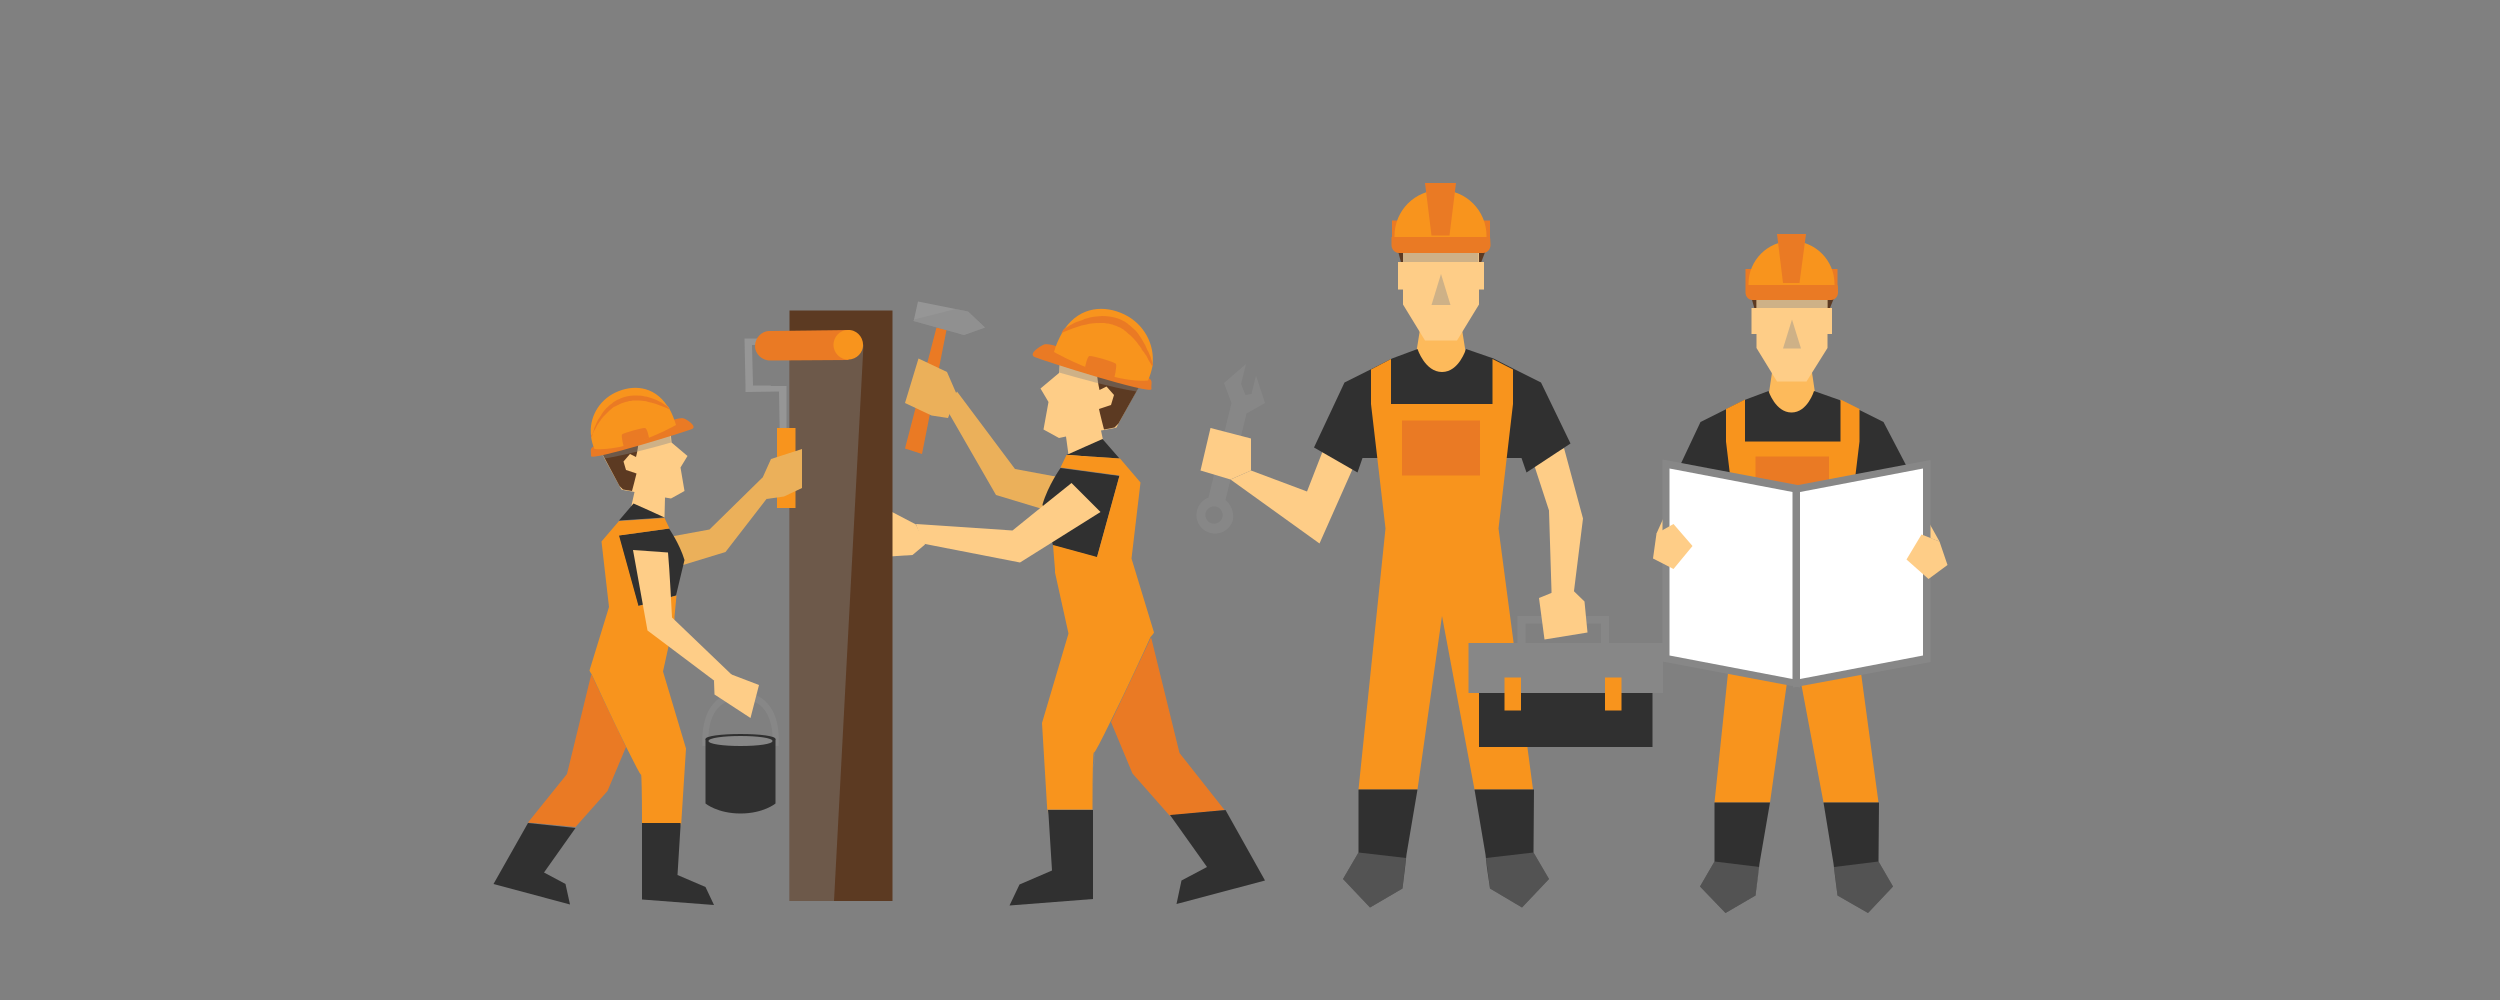 <?xml version="1.0" encoding="utf-8"?>
<!-- Generator: Adobe Illustrator 23.0.1, SVG Export Plug-In . SVG Version: 6.00 Build 0)  -->
<svg version="1.1" id="Layer_1" xmlns="http://www.w3.org/2000/svg" xmlns:xlink="http://www.w3.org/1999/xlink" x="0px" y="0px"
	 viewBox="0 0 500 200" style="enable-background:new 0 0 500 200;" xml:space="preserve">
<rect x="0" y="0" width="500" height="200" fill="#808080" stroke="none"/>
<style type="text/css">
	.st0{fill:#FDBA5B;}
	.st1{fill:#5C3A22;}
	.st2{fill:#FECD87;}
	.st3{opacity:0.4;}
	.st4{fill:#878787;}
	.st5{fill:#EA7A24;}
	.st6{fill:#F8941D;}
	.st7{fill:#303030;}
	.st8{fill:#FFFFFF;}
	.st9{opacity:0.4;fill:#878787;}
	.st10{fill:#EBB05A;}
	.st11{fill:#969696;}
</style>
<g>
	<g>
		<g>
			<polygon class="st0" points="363.5,81.9 358.4,83.3 353.3,81.9 354.7,72.5 362.1,72.5 			"/>
		</g>
		<g>
			<g>
				<polygon class="st1" points="350.3,59.6 351.2,62.8 365.5,62.8 366.8,59.6 				"/>
			</g>
			<g>
				<polygon class="st2" points="366.4,61.6 366.4,66.8 365.5,66.8 365.5,69.6 361.3,76.3 355.4,76.3 351.3,69.6 351.3,66.8 
					350.3,66.8 350.3,61.6 351.3,61.6 351.3,57.3 365.5,57.3 365.5,61.6 				"/>
			</g>
			<g class="st3">
				<rect x="351.3" y="59.2" class="st4" width="14.2" height="2.4"/>
			</g>
			<g class="st3">
				<polygon class="st4" points="356.6,69.7 358.4,63.9 360.2,69.7 				"/>
			</g>
			<g>
				<g>
					<rect x="349.1" y="53.8" class="st5" width="2.3" height="3.2"/>
				</g>
				<g>
					<rect x="365.2" y="53.8" class="st5" width="2.3" height="3.2"/>
				</g>
				<g>
					<path class="st6" d="M366.9,57.1c0-0.1,0-0.2,0-0.3c0-4.7-3.8-8.6-8.6-8.6c-4.7,0-8.6,3.8-8.6,8.6c0,0.1,0,0.2,0,0.3H366.9z"/>
				</g>
				<g>
					<polygon class="st5" points="359.9,56.6 356.6,56.6 355.4,46.8 361.2,46.8 					"/>
				</g>
				<g>
					<path class="st5" d="M367.6,58.5c0,0.8-0.6,1.5-1.4,1.5h-15.7c-0.8,0-1.4-0.7-1.4-1.5l0,0c0-0.8,0-1.5,0-1.5h18.4
						C367.6,57,367.6,57.7,367.6,58.5L367.6,58.5z"/>
				</g>
			</g>
		</g>
		<g>
			<polygon class="st2" points="379.2,92.7 387.9,108.3 379.8,105.3 373.2,96.5 			"/>
		</g>
		<g>
			<polygon class="st2" points="337.6,92.7 331.3,106.7 343.3,115.9 337.2,105.3 343.6,96.5 			"/>
		</g>
		<g>
			<path class="st7" d="M382.6,95.7l-8.2,5.5l-1-2.7h-29.8l-1,2.7l-8.2-4.7l5.7-12.1l5-2.5l3.8-1.9l4.8-1.8c0,0,1.4,4.3,4.6,4.3
				s4.5-4.3,4.5-4.3l5.1,1.8l3.8,1.9l5,2.5L382.6,95.7z"/>
		</g>
		<g>
			<polygon class="st6" points="369.1,111.6 371.9,88.3 371.9,88.3 371.9,88.3 371.9,81.8 368.1,79.9 368.1,88.3 349,88.3 349,79.9 
				345.2,81.8 345.2,88.3 345.2,88.3 348,111.6 342.9,160.5 354,160.5 358.6,128 364.7,160.5 375.7,160.5 			"/>
		</g>
		<g>
			<rect x="351.1" y="91.3" class="st5" width="14.7" height="10.3"/>
		</g>
		<g>
			<polygon class="st7" points="375.8,160.5 375.7,172.3 378.6,177.3 373.6,182.6 367.5,179.1 367,175.2 366.7,172.7 364.7,160.5 
							"/>
		</g>
		<g class="st3">
			<polygon class="st4" points="367.5,179.1 366.8,173.4 375.7,172.3 378.6,177.3 373.6,182.6 			"/>
		</g>
		<g>
			<polygon class="st7" points="342.9,160.5 342.9,172.3 340,177.3 345.1,182.6 351.1,179.1 351.6,175.2 351.9,172.7 354,160.5 			
				"/>
		</g>
		<g class="st3">
			<polygon class="st4" points="351.1,179.1 351.9,173.4 342.9,172.3 340,177.3 345.1,182.6 			"/>
		</g>
	</g>
	<g>
		<g>
			<polygon class="st8" points="359.3,136.7 333.2,131.7 333.2,92.8 359.3,97.8 			"/>
			<path class="st4" d="M360,137.5l-27.5-5.2V91.9l27.5,5.2V137.5z M333.9,131.1l24.6,4.7V98.4l-24.6-4.7V131.1z"/>
		</g>
		<g>
			<polygon class="st8" points="359.3,136.7 385.4,131.7 385.4,92.8 359.3,97.8 			"/>
			<path class="st4" d="M358.6,137.5V97.2l27.5-5.2v40.4L358.6,137.5z M360,98.4v37.4l24.6-4.7V93.7L360,98.4z"/>
		</g>
	</g>
	<g>
		<polygon class="st2" points="331.3,106.7 334.7,104.8 338.5,109.2 334.7,113.8 330.6,111.7 		"/>
	</g>
	<g>
		<polygon class="st2" points="387.9,108.3 384.3,106.9 381.3,111.9 385.7,115.8 389.5,113 		"/>
	</g>
</g>
<g>
	<g>
		<path class="st2" d="M221.2,90.8l-1-4.7l0.6-0.1l2.1-0.4l0.4-0.1l0.4-0.8l3.5-6.4l1.7-3l0.4-0.7l-3.3-1.2l-4-1.5l-8.2-3.1L212,72
			l-0.2,2.5l0,0.1l-3.7,3.1l1.6,2.7l-1,5.5l3.1,1.7l1.4-0.3l0.6,4.4C216.2,91.9,219,90.6,221.2,90.8z"/>
		<path class="st1" d="M223.7,84.7l-0.8,0.8l-2.1,0.4c0,0-0.9-3.5-1-4.1l2.4-0.8l0.6-2l-1.5-1.7l-1.4,0.7c-0.6-2.6-0.7-5.6-0.5-5.3
			l2.6-0.8l7.3,2.8L223.7,84.7z"/>
		<path class="st9" d="M228.9,75.3c-0.9-0.6-1.8-1.2-2.9-1.9l-4-1.5l-8.2-3.1L212,72l-0.2,2.5c3.2,0.9,10.4,3,15.5,3.8L228.9,75.3z"
			/>
		<g>
			<path class="st5" d="M212.1,69.5c0,0-2.4-0.9-3.3-0.6c-0.7,0.3-3.2,1.8-1.9,2.5c1.3,0.6,23.6,7.7,23.4,6.4
				c-0.2-1.3,0.7-1.9-1.6-2.6L212.1,69.5z"/>
			<path class="st6" d="M229.6,76.1c0,0-3.7,0.5-9.6-1.6c-5.2-1.8-9.2-4.1-9.2-4.1c0.4-1.5,1-2.7,1.6-3.8c0.2-0.3,0.3-0.6,0.5-0.8
				c3.2-4.6,8.1-4.8,12-2.9c3.9,1.9,6.1,6,5.6,10.1c0,0.1,0,0.1,0,0.2C230.3,74.2,230,75.2,229.6,76.1z"/>
			<path class="st5" d="M230.4,73.2C230.4,73.2,230.4,73.2,230.4,73.2c-0.1-0.2-0.2-0.4-0.4-0.7c-0.1-0.2-0.2-0.3-0.3-0.5
				c-0.1-0.2-0.2-0.4-0.3-0.6c-0.1-0.2-0.2-0.4-0.4-0.6c-0.1-0.2-0.3-0.5-0.5-0.7c-0.1-0.1-0.2-0.2-0.2-0.4
				c-0.1-0.1-0.2-0.2-0.3-0.4c-0.2-0.2-0.4-0.5-0.6-0.8c-0.2-0.2-0.4-0.5-0.6-0.7c-0.2-0.2-0.5-0.5-0.7-0.7
				c-0.3-0.2-0.5-0.4-0.8-0.7c-0.1-0.1-0.3-0.2-0.4-0.3l-0.2-0.2l-0.2-0.1c-0.2-0.1-0.3-0.2-0.5-0.3c-0.2-0.1-0.3-0.1-0.5-0.2
				c-0.3-0.2-0.7-0.2-1-0.4c-0.2,0-0.4-0.1-0.5-0.1l-0.3-0.1l-0.3,0c-0.2,0-0.4-0.1-0.5-0.1c-0.2,0-0.4,0-0.5,0
				c-0.7,0-1.4,0-2.1,0.1c-0.3,0-0.7,0.1-1,0.2c-0.3,0.1-0.7,0.1-1,0.2c-0.6,0.2-1.2,0.4-1.8,0.6c-0.5,0.2-1,0.4-1.5,0.6
				c-0.2,0.1-0.5,0.2-0.7,0.3c0.2-0.3,0.3-0.6,0.5-0.8c0.4-0.2,0.8-0.5,1.3-0.8c0.5-0.3,1.1-0.6,1.8-0.8c0.3-0.1,0.7-0.2,1-0.4
				c0.4-0.1,0.7-0.2,1.1-0.3c0.7-0.2,1.5-0.2,2.4-0.3c0.8,0,1.7,0.1,2.5,0.3c0.4,0.1,0.8,0.2,1.2,0.4c0.2,0.1,0.4,0.2,0.6,0.3
				c0.2,0.1,0.4,0.2,0.5,0.3l0.3,0.2l0.2,0.2c0.2,0.1,0.3,0.2,0.5,0.4c0.3,0.3,0.6,0.5,0.9,0.8c0.3,0.3,0.5,0.6,0.7,0.9
				c0.2,0.3,0.4,0.6,0.6,0.9c0.2,0.3,0.3,0.6,0.5,0.9c0.1,0.1,0.2,0.3,0.2,0.4c0.1,0.1,0.1,0.3,0.2,0.4c0.1,0.3,0.2,0.5,0.4,0.8
				c0.1,0.3,0.2,0.5,0.3,0.7c0.1,0.2,0.2,0.4,0.2,0.6c0.1,0.2,0.1,0.4,0.2,0.6c0.1,0.3,0.1,0.5,0.2,0.7
				C230.5,73.1,230.5,73.1,230.4,73.2z"/>
			<path class="st5" d="M217,73.5c0,0,0.4-2.2,0.9-2.3c0.5-0.1,5.1,1.2,5.3,1.6c0.2,0.4-0.3,3-0.5,3.1L217,73.5z"/>
		</g>
	</g>
	<path class="st10" d="M217.4,104.5L199.2,99l-9.9-17.2l2.1-3.5L203,93.8c0,0,18.3,3.4,18.3,3.4L217.4,104.5z"/>
	<g>
		<path class="st5" d="M235.9,150.6l-5.6-22.8l-0.1-0.3c-1.3,2.8-5.2,11-8,16.9l4.3,10.3l7.4,8.4l11-1.1L235.9,150.6z"/>
		<polygon class="st7" points="245.1,162 234,163 241.4,173.4 236.3,176.1 235.3,180.8 253,176.1 		"/>
		<polygon class="st2" points="211.1,114 211.1,114.6 211.1,114 		"/>
		<polygon class="st2" points="212.4,120.5 213.8,126.8 211.1,114.6 		"/>
		<path class="st2" d="M218.7,160.8c0-5.7,0.1-10.4,0.3-10.2C218.8,150.3,218.7,154.4,218.7,160.8z"/>
		<path class="st7" d="M210.6,109.1l8.8,2.4l4.5-16.3l-11.8-1.6c0,0-2.5,3.5-3.6,7.3L210.6,109.1z"/>
		<path class="st7" d="M220.5,87.8c-2,0.9-5,2.2-7.2,3.2l0,0l0,0l10.6,0.7L220.5,87.8z"/>
		<path class="st6" d="M230.8,126.5l-4.5-14.8l1.8-15.2l-4.1-4.8L213.3,91l-1.2,2.5l11.8,1.6l-4.5,16.3l-8.8-2.4l0.4,4.9l0,0.6
			l2.7,12.2l-5.3,17.9l1.1,18.2l-0.1-0.9h9.1c0,0.4,0,0.7,0,1.1h0c0-0.8,0-1.6,0-2.3c0-6.4,0.1-10.5,0.3-10.2
			c0.1,0.2,1.5-2.5,3.3-6.2c2.9-5.8,6.7-14,8-16.9C230.6,126.9,230.8,126.5,230.8,126.5z"/>
		<path class="st7" d="M209.6,162l0.1,0.9l0.7,11.2l-6.5,2.8l-2,4.2l16.7-1.3c0,0,0-6.7,0-13.7c0-1,0-2,0-3c0-0.4,0-0.8,0-1.1H209.6
			z"/>
	</g>
	<path class="st2" d="M220.1,102.4L204,112.5l-19.5-3.8l-1.3-3.9l19.3,1.3c0,0,9-7.3,11.8-9.5L220.1,102.4z"/>
	<polygon class="st2" points="183.2,104.9 174.4,100.3 174.4,111.5 182.5,111 185,108.9 	"/>
	<polygon class="st5" points="181,89.7 187.3,65.5 189.3,66 184.4,90.8 	"/>
	<polygon class="st11" points="197,65.5 192.8,67 182.7,64.2 182.8,63.9 183.6,60.3 191.1,61.8 193.6,62.3 	"/>
	<polygon class="st10" points="191.4,79 189.4,74.4 183.7,71.7 181,80.6 186.3,83.1 189.6,83.6 	"/>
	<polygon class="st9" points="197,65.5 192.8,67 182.7,64.2 182.8,63.9 191.1,61.8 193.6,62.3 	"/>
</g>
<g>
	<g>
		<path class="st2" d="M126,102.4l0.9-4l-0.5-0.1l-1.8-0.3l-0.3-0.1l-0.4-0.7l-3-5.5l-1.4-2.6l-0.3-0.6l2.8-1.1l3.4-1.3l7.1-2.6
			l1.6,2.8l0.2,2.1l0,0.1l3.2,2.7l-1.4,2.3l0.8,4.7l-2.7,1.5l-1.2-0.2l-0.1,4C130.8,103.7,128,102.3,126,102.4z"/>
		<path class="st1" d="M123.9,97.2l0.7,0.7l1.8,0.3c0,0,0.8-3,0.9-3.5l-2.1-0.7l-0.5-1.7l1.3-1.5l1.2,0.6c0.6-2.2,0.6-4.8,0.5-4.6
			l-2.2-0.7l-6.3,2.3L123.9,97.2z"/>
		<path class="st9" d="M120.9,91.7c4.3-0.7,10.6-2.4,13.3-3.2l-0.2-2.1l-1.6-2.8l-7.1,2.6l-3.4,1.3c-0.9,0.6-1.8,1.1-2.5,1.6
			L120.9,91.7z"/>
		<g>
			<path class="st5" d="M134,84.2c0,0,2.1-0.8,2.8-0.5c0.6,0.2,2.7,1.6,1.6,2.1c-1.2,0.5-20.3,6.5-20.2,5.4c0.1-1.1-0.6-1.7,1.4-2.2
				L134,84.2z"/>
			<path class="st6" d="M118.9,89.8c0,0,3.2,0.4,8.3-1.3c4.5-1.5,8-3.5,8-3.5c-0.4-1.3-0.8-2.3-1.3-3.2c-0.1-0.3-0.3-0.5-0.5-0.7
				c-2.7-4-6.9-4.2-10.3-2.6c-3.4,1.6-5.3,5.1-4.9,8.6c0,0,0,0.1,0,0.1C118.3,88.1,118.5,88.9,118.9,89.8z"/>
			<path class="st5" d="M118.2,87.2C118.2,87.2,118.2,87.2,118.2,87.2c0.1-0.2,0.2-0.4,0.4-0.6c0.1-0.1,0.1-0.3,0.2-0.4
				c0.1-0.1,0.2-0.3,0.3-0.5c0.1-0.2,0.2-0.4,0.3-0.6c0.1-0.2,0.3-0.4,0.4-0.6c0.1-0.1,0.1-0.2,0.2-0.3c0.1-0.1,0.2-0.2,0.2-0.3
				c0.2-0.2,0.3-0.4,0.5-0.6c0.2-0.2,0.4-0.4,0.6-0.6c0.2-0.2,0.4-0.4,0.6-0.6c0.2-0.2,0.5-0.4,0.7-0.6c0.1-0.1,0.3-0.2,0.4-0.2
				l0.2-0.1l0.2-0.1c0.1-0.1,0.3-0.1,0.4-0.2c0.1-0.1,0.3-0.1,0.4-0.2c0.3-0.1,0.6-0.2,0.9-0.3c0.1,0,0.3-0.1,0.5-0.1l0.2-0.1l0.2,0
				c0.2,0,0.3,0,0.5-0.1c0.2,0,0.3,0,0.5,0c0.6,0,1.2,0,1.8,0.1c0.3,0,0.6,0.1,0.9,0.2c0.3,0.1,0.6,0.1,0.8,0.2
				c0.5,0.1,1,0.3,1.5,0.5c0.5,0.2,0.9,0.3,1.3,0.5c0.2,0.1,0.4,0.2,0.6,0.3c-0.1-0.3-0.3-0.5-0.5-0.7c-0.3-0.2-0.7-0.4-1.1-0.7
				c-0.5-0.2-0.9-0.5-1.5-0.7c-0.3-0.1-0.6-0.2-0.9-0.3c-0.3-0.1-0.6-0.2-0.9-0.2c-0.6-0.2-1.3-0.2-2-0.2c-0.7,0-1.4,0.1-2.1,0.3
				c-0.3,0.1-0.7,0.2-1,0.4c-0.2,0.1-0.3,0.1-0.5,0.2c-0.2,0.1-0.3,0.2-0.5,0.3l-0.2,0.1l-0.2,0.2c-0.1,0.1-0.3,0.2-0.4,0.3
				c-0.3,0.2-0.5,0.5-0.8,0.7c-0.2,0.2-0.4,0.5-0.6,0.7c-0.2,0.3-0.4,0.5-0.5,0.8c-0.2,0.2-0.3,0.5-0.5,0.7
				c-0.1,0.1-0.1,0.2-0.2,0.4c-0.1,0.1-0.1,0.2-0.2,0.4c-0.1,0.2-0.2,0.5-0.3,0.7c-0.1,0.2-0.2,0.4-0.2,0.6
				c-0.1,0.2-0.1,0.4-0.2,0.5c-0.1,0.2-0.1,0.3-0.1,0.5c-0.1,0.2-0.1,0.4-0.2,0.6C118.2,87.1,118.2,87.2,118.2,87.2z"/>
			<path class="st5" d="M129.8,87.6c0,0-0.3-1.9-0.8-2c-0.4-0.1-4.4,1-4.6,1.3c-0.2,0.3,0.3,2.6,0.5,2.7L129.8,87.6z"/>
		</g>
	</g>
	<path class="st10" d="M129.4,115.2l15.7-4.8l9.2-11.9l-1.8-3l-10.6,10.4c0,0-15.7,2.9-15.8,2.9L129.4,115.2z"/>
	<polygon class="st11" points="149.1,77.1 148.9,67.7 152.6,67.7 153.1,68.9 150.4,69 150.6,77.1 154.1,77.1 154.2,77.2 157.3,77.2 
		157.3,89.8 156,89.8 155.8,78.3 149.1,78.4 149.1,77.5 149.1,77.5 149.1,77.5 149.1,77.1 	"/>
	<g>
		<path class="st5" d="M113.4,154.8l4.8-19.7l0.1-0.2c1.1,2.4,4.5,9.5,6.9,14.5l-3.7,8.8l-6.4,7.2l-9.5-0.9L113.4,154.8z"/>
		<polygon class="st7" points="105.6,164.6 115.1,165.6 108.8,174.5 113.1,176.8 114,180.9 98.7,176.8 		"/>
		<polygon class="st2" points="134.9,123.3 134.8,123.8 134.9,123.3 		"/>
		<polygon class="st2" points="133.7,128.9 132.5,134.3 134.8,123.8 		"/>
		<path class="st2" d="M128.3,163.6c0-4.9-0.1-9-0.2-8.8C128.2,154.6,128.3,158.1,128.3,163.6z"/>
		<path class="st7" d="M135.2,119.1l-7.6,2.1l-3.9-14.1l10.1-1.4c0,0,2.1,3,3.1,6.3L135.2,119.1z"/>
		<path class="st7" d="M126.7,100.7c1.8,0.8,4.3,1.9,6.2,2.8l0,0l0,0l-9.1,0.6L126.7,100.7z"/>
		<path class="st6" d="M117.9,134.1l3.9-12.7l-1.5-13.1l3.5-4.1l9.1-0.6l1,2.1l-10.1,1.4l3.9,14.1l7.6-2.1l-0.4,4.2l0,0.5l-2.3,10.5
			l4.6,15.4l-1,15.7l0-0.7h-7.8c0,0.3,0,0.6,0,1h0c0-0.7,0-1.3,0-2c0-5.5-0.1-9-0.2-8.8c-0.1,0.2-1.3-2.2-2.9-5.4
			c-2.5-5-5.8-12.1-6.9-14.5C118,134.4,117.9,134.1,117.9,134.1z"/>
		<path class="st7" d="M136.1,164.6l0,0.7l-0.6,9.7l5.6,2.4l1.7,3.6l-14.4-1.1c0,0,0-5.8,0-11.8c0-0.9,0-1.7,0-2.5c0-0.3,0-0.6,0-1
			H136.1z"/>
	</g>
	<rect x="157.9" y="62.1" class="st1" width="20.6" height="118.1"/>
	<polygon class="st9" points="157.9,69.3 157.9,180.2 166.8,180.2 172.7,68.9 	"/>
	<g>
		<path class="st5" d="M151,69.2c0-1.6,1.3-3,2.9-3l0,0l15.7-0.2l0.1,6L154,72.1l0,0C152.4,72.1,151,70.8,151,69.2z"/>
		<path class="st6" d="M166.7,69c0,1.6,1.4,3,3,2.9c1.6,0,3-1.4,2.9-3c0-1.6-1.4-3-3-2.9C168,66,166.7,67.3,166.7,69z"/>
	</g>
	<path class="st2" d="M126.6,110l2.9,16.1l13.7,10.3l3.2-1.4l-12-11.5c0,0-0.5-10-0.8-13L126.6,110z"/>
	<g>
		<path class="st4" d="M140.5,149.2l1.2-0.1c0,0-0.5-4.9,1.9-7.5c1.1-1.2,2.6-1.8,4.5-1.8c1.9,0,3.4,0.6,4.5,1.8
			c2.4,2.7,1.9,7.5,1.9,7.5l1.2,0.1c0-0.2,0.6-5.4-2.2-8.5c-1.3-1.5-3.1-2.2-5.4-2.2c-2.3,0-4.1,0.7-5.4,2.2
			C140,143.8,140.5,149,140.5,149.2z"/>
	</g>
	<g>
		<path class="st7" d="M141.1,160.7c0,0,2.4,2,7,2c4.6,0,7-2,7-2v-12.9h-14V160.7z"/>
	</g>
	<polygon class="st2" points="146.3,134.9 151.8,137 150.1,143.6 142.9,138.9 142.8,136.1 	"/>
	<rect x="155.4" y="85.6" class="st6" width="3.7" height="16"/>
	<polygon class="st10" points="152.4,95.8 154.2,91.8 160.4,89.8 160.4,97.6 156.8,99.3 153.3,99.8 	"/>
	<path class="st7" d="M141.1,147.8c0,0.6,3.1,1,7,1c3.9,0,7-0.4,7-1c0-0.6-3.1-1-7-1C144.3,146.8,141.1,147.2,141.1,147.8z"/>
	<path class="st4" d="M141.7,148.2c0,0.6,2.9,1,6.4,1c3.6,0,6.4-0.4,6.4-1c0-0.6-2.9-1-6.4-1C144.6,147.2,141.7,147.6,141.7,148.2z"
		/>
</g>
<g>
	<g>
		<g>
			<polygon class="st0" points="293.7,74 288.2,75.5 282.7,74 284.3,64 292.1,64 			"/>
		</g>
		<g>
			<g>
				<polygon class="st1" points="279.6,50.2 280.5,53.6 295.8,53.6 297.1,50.2 				"/>
			</g>
			<g>
				<polygon class="st2" points="296.8,52.4 296.8,57.9 295.8,57.9 295.8,60.9 291.4,68.1 285,68.1 280.6,60.9 280.6,57.9 
					279.6,57.9 279.6,52.4 280.6,52.4 280.6,47.8 295.8,47.8 295.8,52.4 				"/>
			</g>
			<g class="st3">
				<rect x="280.6" y="49.8" class="st4" width="15.1" height="2.6"/>
			</g>
			<g class="st3">
				<polygon class="st4" points="286.3,61 288.2,54.8 290.1,61 				"/>
			</g>
			<g>
				<g>
					<rect x="278.4" y="44.1" class="st5" width="2.5" height="3.4"/>
				</g>
				<g>
					<rect x="295.5" y="44.1" class="st5" width="2.5" height="3.4"/>
				</g>
				<g>
					<path class="st6" d="M297.3,47.6c0-0.1,0-0.2,0-0.4c0-5.1-4.1-9.2-9.2-9.2c-5.1,0-9.2,4.1-9.2,9.2c0,0.1,0,0.2,0,0.4H297.3z"/>
				</g>
				<g>
					<polygon class="st5" points="289.9,47.1 286.3,47.1 285,36.6 291.2,36.6 					"/>
				</g>
				<g>
					<path class="st5" d="M298.1,49c0,0.9-0.7,1.6-1.5,1.6h-16.8c-0.8,0-1.5-0.7-1.5-1.6l0,0c0-0.9,0-1.6,0-1.6H298
						C298,47.4,298.1,48.2,298.1,49L298.1,49z"/>
				</g>
			</g>
		</g>
		<polygon class="st2" points="265.8,87 261.4,98.3 250.2,94.1 246.1,95.9 263.9,108.7 271.8,90.9 		"/>
		<polygon class="st2" points="312.8,89.6 316.6,103.7 314.4,121.4 310.4,121.4 309.8,102.1 306.6,92.3 		"/>
		<g>
			<path class="st7" d="M314.1,88.7l-8.8,5.8l-1-2.9h-31.8l-1,2.9l-8.7-5l6.1-13l5.4-2.7l4.1-2.1l5.1-1.9c0,0,1.5,4.6,4.9,4.6
				c3.4,0,4.8-4.6,4.8-4.6l5.5,1.9l4.1,2.1l5.4,2.7L314.1,88.7z"/>
		</g>
		<g>
			<polygon class="st6" points="299.7,105.7 302.6,80.8 302.6,80.8 302.6,80.8 302.6,73.9 298.5,71.8 298.5,80.8 278.2,80.8 
				278.2,71.8 274.2,73.9 274.2,80.8 274.2,80.8 277.1,105.7 271.7,157.9 283.5,157.9 288.4,123.2 294.9,157.9 306.6,157.9 			"/>
		</g>
		<g>
			<rect x="280.4" y="84.1" class="st5" width="15.6" height="11"/>
		</g>
		<g>
			<polygon class="st7" points="306.8,157.9 306.7,170.5 309.8,175.8 304.4,181.5 298,177.7 297.4,173.6 297.1,170.9 294.9,157.9 
							"/>
		</g>
		<g class="st3">
			<polygon class="st4" points="298,177.7 297.2,171.6 306.7,170.5 309.8,175.8 304.4,181.5 			"/>
		</g>
		<g>
			<polygon class="st7" points="271.7,157.9 271.7,170.5 268.6,175.8 274,181.5 280.5,177.7 281,173.6 281.3,170.9 283.5,157.9 			
				"/>
		</g>
		<g class="st3">
			<polygon class="st4" points="280.5,177.7 281.2,171.6 271.7,170.5 268.6,175.8 274,181.5 			"/>
		</g>
	</g>
	<path class="st4" d="M245.1,100l4.2-17.3l3.7-2.1l-1.8-5.5l-0.9,3.7l-1.2,0.2l-0.9-2.2l1-4l-4.4,3.8l1.5,4l-4.6,18.9
		c-1.1,0.4-2,1.4-2.3,2.6c-0.5,2,0.7,4,2.7,4.5c2,0.5,4-0.7,4.5-2.7C246.8,102.4,246.2,100.9,245.1,100z M242.4,104.7
		c-0.9-0.2-1.5-1.2-1.3-2.1c0.2-0.9,1.2-1.5,2.1-1.3c0.9,0.2,1.5,1.2,1.3,2.1C244.3,104.3,243.4,104.9,242.4,104.7z"/>
	<polygon class="st2" points="250.2,94.1 250.2,87.7 242.1,85.6 240.1,94.1 246.1,95.9 	"/>
	<rect x="295.8" y="130.1" class="st7" width="34.7" height="19.3"/>
	<rect x="293.7" y="128.6" class="st4" width="38.9" height="10"/>
	<rect x="300.9" y="135.5" class="st6" width="3.3" height="6.6"/>
	<rect x="321" y="135.5" class="st6" width="3.3" height="6.6"/>
	<g>
		<polygon class="st4" points="321.8,128.6 320.2,128.6 320.2,124.7 305.1,124.7 305.1,128.6 303.5,128.6 303.5,123.2 321.8,123.2 
					"/>
	</g>
	<polygon class="st2" points="313.7,117.2 307.8,119.6 308.9,127.9 317.5,126.5 316.9,120.3 	"/>
</g>
</svg>
